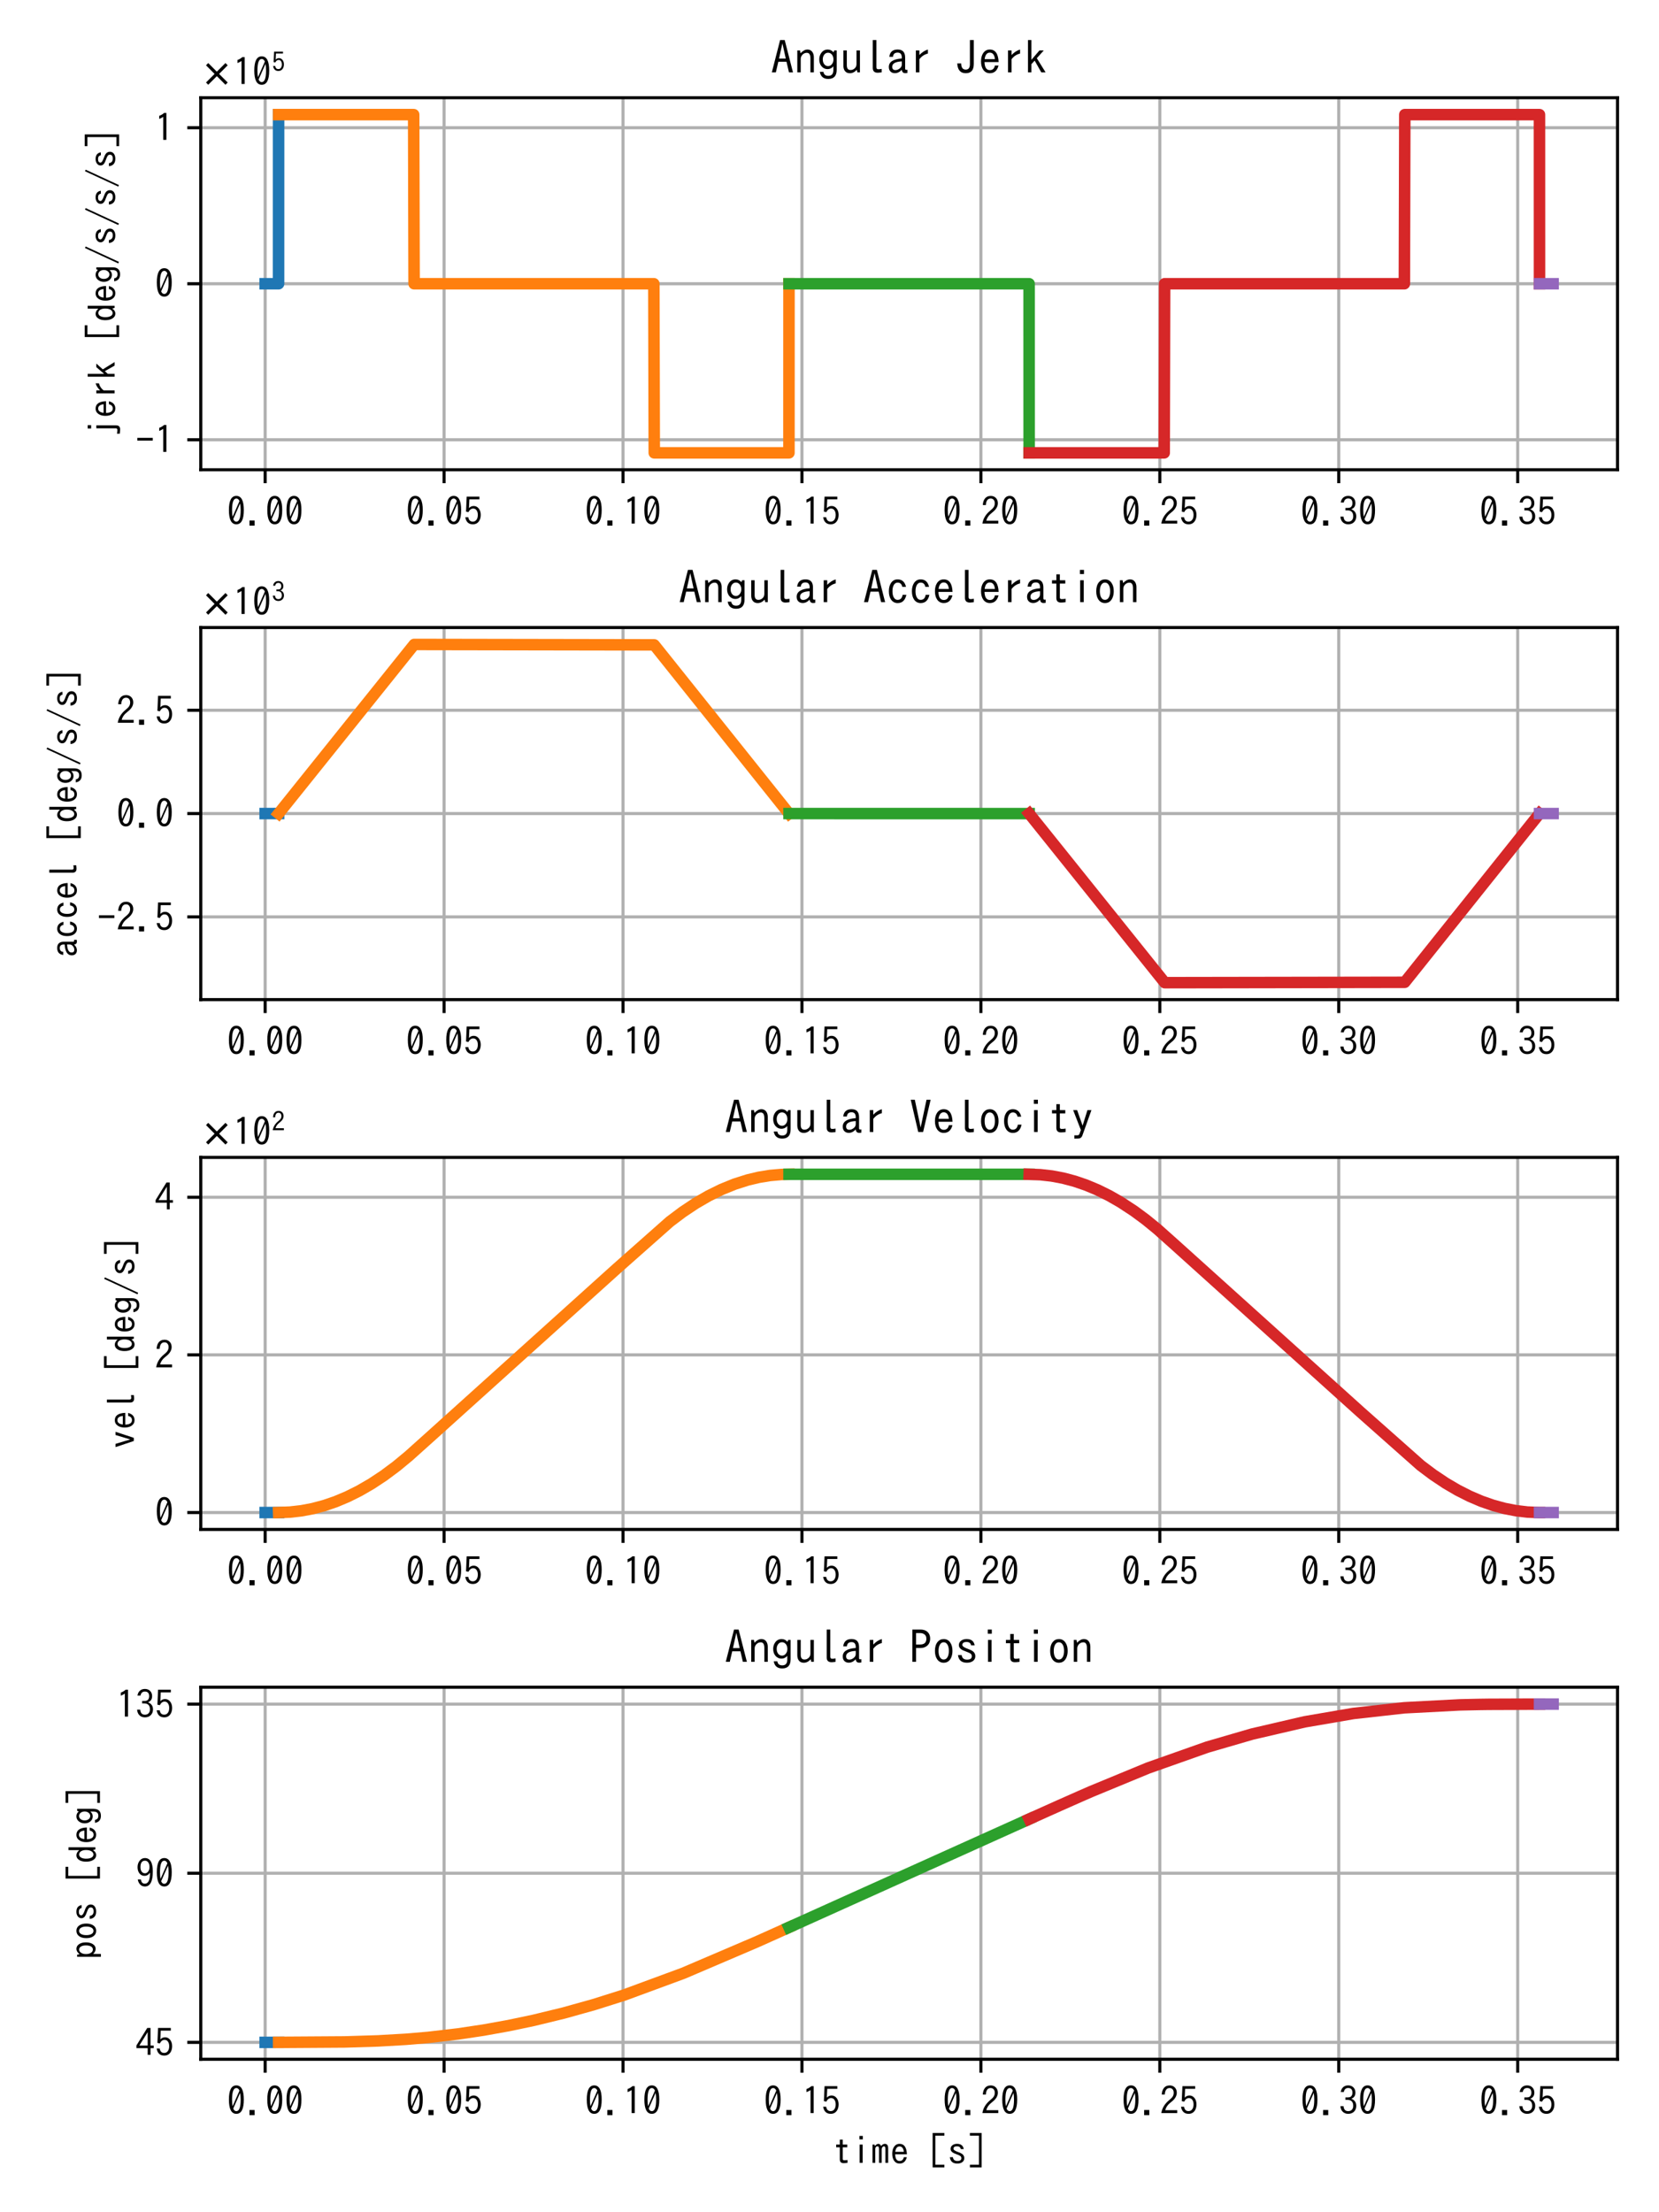 <?xml version="1.0" encoding="utf-8" standalone="no"?>
<!DOCTYPE svg PUBLIC "-//W3C//DTD SVG 1.1//EN"
  "http://www.w3.org/Graphics/SVG/1.1/DTD/svg11.dtd">
<!-- Created with matplotlib (https://matplotlib.org/) -->
<svg height="576pt" version="1.1" viewBox="0 0 432 576" width="432pt" xmlns="http://www.w3.org/2000/svg" xmlns:xlink="http://www.w3.org/1999/xlink">
 <defs>
  <style type="text/css">
*{stroke-linecap:butt;stroke-linejoin:round;}
  </style>
 </defs>
 <g id="figure_1">
  <g id="patch_1">
   <path d="M 0 576 
L 432 576 
L 432 0 
L 0 0 
z
" style="fill:#ffffff;"/>
  </g>
  <g id="axes_1">
   <g id="patch_2">
    <path d="M 52.276 122.314 
L 421.2 122.314 
L 421.2 25.44 
L 52.276 25.44 
z
" style="fill:#ffffff;"/>
   </g>
   <g id="matplotlib.axis_1">
    <g id="xtick_1">
     <g id="line2d_1">
      <path clip-path="url(#p52e0c31735)" d="M 69.046 122.314 
L 69.046 25.44 
" style="fill:none;stroke:#b0b0b0;stroke-linecap:square;stroke-width:0.8;"/>
     </g>
     <g id="line2d_2">
      <defs>
       <path d="M 0 0 
L 0 3.5 
" id="m4ab2828b69" style="stroke:#000000;stroke-width:0.8;"/>
      </defs>
      <g>
       <use style="stroke:#000000;stroke-width:0.8;" x="69.046" xlink:href="#m4ab2828b69" y="122.314"/>
      </g>
     </g>
     <g id="text_1">
      <!-- 0.00 -->
      <defs>
       <path d="M 25 77.094 
Q 44.438 77.094 44.438 40.094 
Q 44.438 3.078 25 3.078 
Q 5.609 3.078 5.609 40.094 
Q 5.609 77.094 25 77.094 
z
M 15.234 22.703 
L 33.109 63.484 
Q 30.281 70.219 24.906 70.219 
Q 13.812 70.219 13.812 40.094 
Q 13.812 29.828 15.234 22.703 
z
M 16.891 16.797 
Q 19.625 9.969 25 9.969 
Q 36.234 9.969 36.234 40.188 
Q 36.234 50.203 34.812 57.422 
z
" id="IPAGothic-48"/>
       <path d="M 9.188 12.984 
L 22.562 12.984 
L 22.562 -0.391 
L 9.188 -0.391 
z
" id="IPAGothic-46"/>
      </defs>
      <g transform="translate(59.046 136.824)scale(0.1 -0.1)">
       <use xlink:href="#IPAGothic-48"/>
       <use x="50" xlink:href="#IPAGothic-46"/>
       <use x="100" xlink:href="#IPAGothic-48"/>
       <use x="150" xlink:href="#IPAGothic-48"/>
      </g>
     </g>
    </g>
    <g id="xtick_2">
     <g id="line2d_3">
      <path clip-path="url(#p52e0c31735)" d="M 115.64 122.314 
L 115.64 25.44 
" style="fill:none;stroke:#b0b0b0;stroke-linecap:square;stroke-width:0.8;"/>
     </g>
     <g id="line2d_4">
      <g>
       <use style="stroke:#000000;stroke-width:0.8;" x="115.64" xlink:href="#m4ab2828b69" y="122.314"/>
      </g>
     </g>
     <g id="text_2">
      <!-- 0.05 -->
      <defs>
       <path d="M 8.844 75.094 
L 42.047 75.094 
L 42.047 68.109 
L 15.828 68.109 
L 14.75 45.125 
Q 19.672 50.781 27.156 50.781 
Q 35.156 50.781 40.438 44 
Q 45.453 37.453 45.453 27.688 
Q 45.453 19.344 42.141 13.188 
Q 36.578 3.078 24.859 3.078 
Q 8.406 3.078 5.125 21.484 
L 13.141 21.484 
Q 14.797 10.062 24.812 10.062 
Q 31.25 10.062 34.812 15.578 
Q 37.844 20.219 37.844 27.594 
Q 37.844 34.125 35.297 38.375 
Q 32.172 44.094 25.828 44.094 
Q 18.062 44.094 13.422 34.766 
L 7.125 36.078 
z
" id="IPAGothic-53"/>
      </defs>
      <g transform="translate(105.64 136.824)scale(0.1 -0.1)">
       <use xlink:href="#IPAGothic-48"/>
       <use x="50" xlink:href="#IPAGothic-46"/>
       <use x="100" xlink:href="#IPAGothic-48"/>
       <use x="150" xlink:href="#IPAGothic-53"/>
      </g>
     </g>
    </g>
    <g id="xtick_3">
     <g id="line2d_5">
      <path clip-path="url(#p52e0c31735)" d="M 162.234 122.314 
L 162.234 25.44 
" style="fill:none;stroke:#b0b0b0;stroke-linecap:square;stroke-width:0.8;"/>
     </g>
     <g id="line2d_6">
      <g>
       <use style="stroke:#000000;stroke-width:0.8;" x="162.234" xlink:href="#m4ab2828b69" y="122.314"/>
      </g>
     </g>
     <g id="text_3">
      <!-- 0.10 -->
      <defs>
       <path d="M 22.312 5.078 
L 22.312 64.891 
Q 18.562 62.359 11.812 59.516 
L 11.812 67.578 
Q 19.625 70.453 24.422 75.094 
L 30.516 75.094 
L 30.516 5.078 
z
" id="IPAGothic-49"/>
      </defs>
      <g transform="translate(152.234 136.824)scale(0.1 -0.1)">
       <use xlink:href="#IPAGothic-48"/>
       <use x="50" xlink:href="#IPAGothic-46"/>
       <use x="100" xlink:href="#IPAGothic-49"/>
       <use x="150" xlink:href="#IPAGothic-48"/>
      </g>
     </g>
    </g>
    <g id="xtick_4">
     <g id="line2d_7">
      <path clip-path="url(#p52e0c31735)" d="M 208.828 122.314 
L 208.828 25.44 
" style="fill:none;stroke:#b0b0b0;stroke-linecap:square;stroke-width:0.8;"/>
     </g>
     <g id="line2d_8">
      <g>
       <use style="stroke:#000000;stroke-width:0.8;" x="208.828" xlink:href="#m4ab2828b69" y="122.314"/>
      </g>
     </g>
     <g id="text_4">
      <!-- 0.15 -->
      <g transform="translate(198.828 136.824)scale(0.1 -0.1)">
       <use xlink:href="#IPAGothic-48"/>
       <use x="50" xlink:href="#IPAGothic-46"/>
       <use x="100" xlink:href="#IPAGothic-49"/>
       <use x="150" xlink:href="#IPAGothic-53"/>
      </g>
     </g>
    </g>
    <g id="xtick_5">
     <g id="line2d_9">
      <path clip-path="url(#p52e0c31735)" d="M 255.422 122.314 
L 255.422 25.44 
" style="fill:none;stroke:#b0b0b0;stroke-linecap:square;stroke-width:0.8;"/>
     </g>
     <g id="line2d_10">
      <g>
       <use style="stroke:#000000;stroke-width:0.8;" x="255.422" xlink:href="#m4ab2828b69" y="122.314"/>
      </g>
     </g>
     <g id="text_5">
      <!-- 0.20 -->
      <defs>
       <path d="M 45.312 5.078 
L 3.906 5.078 
Q 6.891 24.266 23.875 38.328 
Q 30.672 43.844 33.062 47.406 
Q 36.188 51.859 36.188 57.906 
Q 36.188 62.844 33.984 65.922 
Q 31.156 70.219 25.484 70.219 
Q 13.969 70.219 12.891 53.219 
L 5.031 53.219 
Q 5.609 63.375 9.812 69.188 
Q 15.328 77 25.688 77 
Q 32.906 77 37.891 72.797 
Q 44.188 67.391 44.188 58.016 
Q 44.188 44.922 29.391 33.688 
Q 16.75 24.078 14.203 12.5 
L 45.312 12.5 
z
" id="IPAGothic-50"/>
      </defs>
      <g transform="translate(245.422 136.824)scale(0.1 -0.1)">
       <use xlink:href="#IPAGothic-48"/>
       <use x="50" xlink:href="#IPAGothic-46"/>
       <use x="100" xlink:href="#IPAGothic-50"/>
       <use x="150" xlink:href="#IPAGothic-48"/>
      </g>
     </g>
    </g>
    <g id="xtick_6">
     <g id="line2d_11">
      <path clip-path="url(#p52e0c31735)" d="M 302.016 122.314 
L 302.016 25.44 
" style="fill:none;stroke:#b0b0b0;stroke-linecap:square;stroke-width:0.8;"/>
     </g>
     <g id="line2d_12">
      <g>
       <use style="stroke:#000000;stroke-width:0.8;" x="302.016" xlink:href="#m4ab2828b69" y="122.314"/>
      </g>
     </g>
     <g id="text_6">
      <!-- 0.25 -->
      <g transform="translate(292.016 136.824)scale(0.1 -0.1)">
       <use xlink:href="#IPAGothic-48"/>
       <use x="50" xlink:href="#IPAGothic-46"/>
       <use x="100" xlink:href="#IPAGothic-50"/>
       <use x="150" xlink:href="#IPAGothic-53"/>
      </g>
     </g>
    </g>
    <g id="xtick_7">
     <g id="line2d_13">
      <path clip-path="url(#p52e0c31735)" d="M 348.61 122.314 
L 348.61 25.44 
" style="fill:none;stroke:#b0b0b0;stroke-linecap:square;stroke-width:0.8;"/>
     </g>
     <g id="line2d_14">
      <g>
       <use style="stroke:#000000;stroke-width:0.8;" x="348.61" xlink:href="#m4ab2828b69" y="122.314"/>
      </g>
     </g>
     <g id="text_7">
      <!-- 0.30 -->
      <defs>
       <path d="M 17.391 45.797 
L 22.359 45.797 
Q 28.766 45.797 31.156 47.609 
Q 35.641 51.078 35.641 58.016 
Q 35.641 70.312 24.469 70.312 
Q 15.188 70.312 13.094 59.812 
L 5.172 59.812 
Q 6.25 66.406 9.766 70.703 
Q 15.141 77.094 24.469 77.094 
Q 32.281 77.094 37.359 72.609 
Q 43.359 67.328 43.359 58.297 
Q 43.359 46.141 32.469 42.391 
Q 45.609 37.312 45.609 23.875 
Q 45.609 15.281 40.719 9.766 
Q 34.859 3.078 24.609 3.078 
Q 14.984 3.078 9.281 9.672 
Q 5.078 14.5 4.203 23 
L 12.406 23 
Q 13.422 9.969 24.609 9.969 
Q 29.781 9.969 33.297 12.891 
Q 37.703 16.656 37.703 23.875 
Q 37.703 39.406 22.359 39.406 
L 17.391 39.406 
z
" id="IPAGothic-51"/>
      </defs>
      <g transform="translate(338.61 136.824)scale(0.1 -0.1)">
       <use xlink:href="#IPAGothic-48"/>
       <use x="50" xlink:href="#IPAGothic-46"/>
       <use x="100" xlink:href="#IPAGothic-51"/>
       <use x="150" xlink:href="#IPAGothic-48"/>
      </g>
     </g>
    </g>
    <g id="xtick_8">
     <g id="line2d_15">
      <path clip-path="url(#p52e0c31735)" d="M 395.204 122.314 
L 395.204 25.44 
" style="fill:none;stroke:#b0b0b0;stroke-linecap:square;stroke-width:0.8;"/>
     </g>
     <g id="line2d_16">
      <g>
       <use style="stroke:#000000;stroke-width:0.8;" x="395.204" xlink:href="#m4ab2828b69" y="122.314"/>
      </g>
     </g>
     <g id="text_8">
      <!-- 0.35 -->
      <g transform="translate(385.204 136.824)scale(0.1 -0.1)">
       <use xlink:href="#IPAGothic-48"/>
       <use x="50" xlink:href="#IPAGothic-46"/>
       <use x="100" xlink:href="#IPAGothic-51"/>
       <use x="150" xlink:href="#IPAGothic-53"/>
      </g>
     </g>
    </g>
   </g>
   <g id="matplotlib.axis_2">
    <g id="ytick_1">
     <g id="line2d_17">
      <path clip-path="url(#p52e0c31735)" d="M 52.276 114.498 
L 421.2 114.498 
" style="fill:none;stroke:#b0b0b0;stroke-linecap:square;stroke-width:0.8;"/>
     </g>
     <g id="line2d_18">
      <defs>
       <path d="M 0 0 
L -3.5 0 
" id="m6931ac3f7c" style="stroke:#000000;stroke-width:0.8;"/>
      </defs>
      <g>
       <use style="stroke:#000000;stroke-width:0.8;" x="52.276" xlink:href="#m6931ac3f7c" y="114.498"/>
      </g>
     </g>
     <g id="text_9">
      <!-- $\mathdefault{−1}$ -->
      <defs>
       <path d="M 4.891 41.609 
L 45.062 41.609 
L 45.062 34.422 
L 4.891 34.422 
z
" id="IPAGothic-8722"/>
      </defs>
      <g transform="translate(35.276 118.253)scale(0.1 -0.1)">
       <use transform="translate(0 0.906)" xlink:href="#IPAGothic-8722"/>
       <use transform="translate(50 0.906)" xlink:href="#IPAGothic-49"/>
      </g>
     </g>
    </g>
    <g id="ytick_2">
     <g id="line2d_19">
      <path clip-path="url(#p52e0c31735)" d="M 52.276 73.877 
L 421.2 73.877 
" style="fill:none;stroke:#b0b0b0;stroke-linecap:square;stroke-width:0.8;"/>
     </g>
     <g id="line2d_20">
      <g>
       <use style="stroke:#000000;stroke-width:0.8;" x="52.276" xlink:href="#m6931ac3f7c" y="73.877"/>
      </g>
     </g>
     <g id="text_10">
      <!-- $\mathdefault{0}$ -->
      <g transform="translate(40.276 77.632)scale(0.1 -0.1)">
       <use transform="translate(0 0.906)" xlink:href="#IPAGothic-48"/>
      </g>
     </g>
    </g>
    <g id="ytick_3">
     <g id="line2d_21">
      <path clip-path="url(#p52e0c31735)" d="M 52.276 33.256 
L 421.2 33.256 
" style="fill:none;stroke:#b0b0b0;stroke-linecap:square;stroke-width:0.8;"/>
     </g>
     <g id="line2d_22">
      <g>
       <use style="stroke:#000000;stroke-width:0.8;" x="52.276" xlink:href="#m6931ac3f7c" y="33.256"/>
      </g>
     </g>
     <g id="text_11">
      <!-- $\mathdefault{1}$ -->
      <g transform="translate(40.276 37.011)scale(0.1 -0.1)">
       <use transform="translate(0 0.906)" xlink:href="#IPAGothic-49"/>
      </g>
     </g>
    </g>
    <g id="text_12">
     <!-- jerk [deg/s/s/s] -->
     <defs>
      <path d="M 23.047 75.094 
L 31.844 75.094 
L 31.844 66.109 
L 23.047 66.109 
z
M 23.484 52.594 
L 31.297 52.594 
L 31.297 1.172 
Q 31.297 -9.328 21.094 -9.328 
Q 17.094 -9.328 9.625 -8.5 
L 9.625 -1.125 
Q 14.062 -2.156 19.484 -2.156 
Q 23.484 -2.156 23.484 1.516 
z
" id="IPAGothic-106"/>
      <path d="M 44 19.828 
Q 39.656 3.125 25.094 3.125 
Q 16.062 3.125 10.797 10.641 
Q 6 17.531 6 28.812 
Q 6 39.594 10.5 46.484 
Q 15.766 54.5 25 54.5 
Q 43.016 54.5 44.188 27.297 
L 13.531 27.297 
Q 14.109 9.812 25.203 9.812 
Q 33.984 9.812 36.188 19.828 
z
M 36.188 33.688 
Q 34.578 47.797 25 47.797 
Q 15.766 47.797 13.812 33.688 
z
" id="IPAGothic-101"/>
      <path d="M 22.219 52.594 
L 22.219 42.578 
Q 30.859 51.703 40.719 54.5 
L 40.719 45.797 
Q 29.391 43.062 22.219 33.5 
L 22.219 5.078 
L 14.594 5.078 
L 14.594 52.594 
z
" id="IPAGothic-114"/>
      <path d="M 7.906 75.094 
L 15.328 75.094 
L 15.328 32.172 
L 32.812 52.594 
L 42.141 52.594 
L 27.047 35.688 
L 46.047 5.078 
L 36.719 5.078 
L 22.406 30.422 
L 15.328 22.797 
L 15.328 5.078 
L 7.906 5.078 
z
" id="IPAGothic-107"/>
      <path id="IPAGothic-32"/>
      <path d="M 11.188 82.812 
L 41.797 82.812 
L 41.797 75.828 
L 18.172 75.828 
L 18.172 0.203 
L 41.797 0.203 
L 41.797 -6.781 
L 11.188 -6.781 
z
" id="IPAGothic-91"/>
      <path d="M 35.156 75.094 
L 42.578 75.094 
L 42.578 5.078 
L 37.156 5.078 
L 35.25 11.281 
Q 30.172 3.078 21.969 3.078 
Q 14.406 3.078 9.766 10.406 
Q 5.078 17.531 5.078 29.391 
Q 5.078 39.109 8.594 45.797 
Q 13.234 54.5 21.875 54.5 
Q 29.047 54.5 35.156 47.219 
z
M 23.688 47.406 
Q 18.5 47.406 15.484 41.797 
Q 12.891 36.719 12.891 29.297 
Q 12.891 21.234 15.281 16.266 
Q 18.109 10.156 23.688 10.156 
Q 28.719 10.156 32.031 15.188 
Q 35.453 20.219 35.453 29.297 
Q 35.453 36.672 32.859 41.406 
Q 29.688 47.406 23.688 47.406 
z
" id="IPAGothic-100"/>
      <path d="M 42.781 52.594 
L 42.781 10.594 
Q 42.781 -9.281 24.516 -9.281 
Q 8.891 -9.281 6.203 6.109 
L 14.016 6.109 
Q 15.328 -2.594 24.703 -2.594 
Q 35.594 -2.594 35.594 10.016 
L 35.594 18.109 
Q 30.375 12.016 23 12.016 
Q 15.047 12.016 9.766 18.312 
Q 4.984 24.172 4.984 32.906 
Q 4.984 39.266 7.469 44.094 
Q 12.75 54.5 23.391 54.5 
Q 30.812 54.5 35.891 48.484 
L 37.594 52.594 
z
M 24.078 47.609 
Q 18.562 47.609 15.281 42.719 
Q 12.594 38.812 12.594 33.016 
Q 12.594 26.953 15.578 22.906 
Q 18.797 18.5 24.172 18.5 
Q 28.609 18.5 31.688 21.922 
Q 35.797 26.312 35.797 32.906 
Q 35.797 39.453 32.281 43.703 
Q 28.859 47.609 24.078 47.609 
z
" id="IPAGothic-103"/>
      <path d="M 42.969 82.172 
L 46.969 80.422 
L 6.891 -6.297 
L 2.875 -4.5 
z
" id="IPAGothic-47"/>
      <path d="M 13.922 19.828 
Q 15.234 9.812 25.594 9.812 
Q 35.984 9.812 35.984 17.141 
Q 35.984 20.656 33.594 22.609 
Q 31.062 24.703 24.516 27 
L 23.094 27.547 
Q 15.875 30.031 12.594 32.516 
Q 7.906 36.188 7.906 41.359 
Q 7.906 47.562 13.328 51.312 
Q 18.016 54.547 24.703 54.547 
Q 39.797 54.547 42.188 40.828 
L 34.422 40.828 
Q 33.203 48.141 24.609 48.141 
Q 15.438 48.141 15.438 41.656 
Q 15.438 37.406 27.734 33.062 
Q 34.672 30.609 37.703 28.422 
Q 43.609 24.219 43.609 17.328 
Q 43.609 10.641 38.328 6.734 
Q 33.344 3.125 25.391 3.125 
Q 7.953 3.125 6 19.828 
z
" id="IPAGothic-115"/>
      <path d="M 8.203 82.812 
L 38.812 82.812 
L 38.812 -6.781 
L 8.203 -6.781 
L 8.203 0.203 
L 31.844 0.203 
L 31.844 75.828 
L 8.203 75.828 
z
" id="IPAGothic-93"/>
     </defs>
     <g transform="translate(30.343 113.877)rotate(-90)scale(0.1 -0.1)">
      <use xlink:href="#IPAGothic-106"/>
      <use x="50" xlink:href="#IPAGothic-101"/>
      <use x="100" xlink:href="#IPAGothic-114"/>
      <use x="150" xlink:href="#IPAGothic-107"/>
      <use x="200" xlink:href="#IPAGothic-32"/>
      <use x="250" xlink:href="#IPAGothic-91"/>
      <use x="300" xlink:href="#IPAGothic-100"/>
      <use x="350" xlink:href="#IPAGothic-101"/>
      <use x="400" xlink:href="#IPAGothic-103"/>
      <use x="450" xlink:href="#IPAGothic-47"/>
      <use x="500" xlink:href="#IPAGothic-115"/>
      <use x="550" xlink:href="#IPAGothic-47"/>
      <use x="600" xlink:href="#IPAGothic-115"/>
      <use x="650" xlink:href="#IPAGothic-47"/>
      <use x="700" xlink:href="#IPAGothic-115"/>
      <use x="750" xlink:href="#IPAGothic-93"/>
     </g>
    </g>
    <g id="text_13">
     <!-- $\times\mathdefault{10^{5}}\mathdefault{}$ -->
     <defs>
      <path d="M 70.125 53.719 
L 47.797 31.297 
L 70.125 8.984 
L 64.312 3.078 
L 41.891 25.484 
L 19.484 3.078 
L 13.719 8.984 
L 35.984 31.297 
L 13.719 53.719 
L 19.484 59.625 
L 41.891 37.203 
L 64.312 59.625 
z
" id="DejaVuSans-215"/>
     </defs>
     <g transform="translate(52.276 22.44)scale(0.1 -0.1)">
      <use transform="translate(0 0.619)" xlink:href="#DejaVuSans-215"/>
      <use transform="translate(83.789 0.619)" xlink:href="#IPAGothic-49"/>
      <use transform="translate(133.789 0.619)" xlink:href="#IPAGothic-48"/>
      <use transform="translate(184.709 37.434)scale(0.7)" xlink:href="#IPAGothic-53"/>
     </g>
    </g>
   </g>
   <g id="line2d_23">
    <path clip-path="url(#p52e0c31735)" d="M 69.046 73.877 
L 72.54 73.877 
L 72.549 29.843 
L 72.549 29.843 
" style="fill:none;stroke:#1f77b4;stroke-linecap:square;stroke-width:3;"/>
   </g>
   <g id="line2d_24">
    <path clip-path="url(#p52e0c31735)" d="M 72.559 29.843 
L 107.718 29.843 
L 107.83 73.877 
L 170.257 73.877 
L 170.369 117.911 
L 205.44 117.911 
L 205.45 73.877 
L 205.45 73.877 
" style="fill:none;stroke:#ff7f0e;stroke-linecap:square;stroke-width:3;"/>
   </g>
   <g id="line2d_25">
    <path clip-path="url(#p52e0c31735)" d="M 205.459 73.877 
L 267.981 73.877 
L 267.99 117.911 
L 267.99 117.911 
" style="fill:none;stroke:#2ca02c;stroke-linecap:square;stroke-width:3;"/>
   </g>
   <g id="line2d_26">
    <path clip-path="url(#p52e0c31735)" d="M 268 117.911 
L 303.156 117.911 
L 303.268 73.877 
L 365.695 73.877 
L 365.808 29.843 
L 400.876 29.843 
L 400.885 73.877 
L 400.885 73.877 
" style="fill:none;stroke:#d62728;stroke-linecap:square;stroke-width:3;"/>
   </g>
   <g id="line2d_27">
    <path clip-path="url(#p52e0c31735)" d="M 400.894 73.877 
L 404.431 73.877 
L 404.431 73.877 
" style="fill:none;stroke:#9467bd;stroke-linecap:square;stroke-width:3;"/>
   </g>
   <g id="patch_3">
    <path d="M 52.276 122.314 
L 52.276 25.44 
" style="fill:none;stroke:#000000;stroke-linecap:square;stroke-linejoin:miter;stroke-width:0.8;"/>
   </g>
   <g id="patch_4">
    <path d="M 421.2 122.314 
L 421.2 25.44 
" style="fill:none;stroke:#000000;stroke-linecap:square;stroke-linejoin:miter;stroke-width:0.8;"/>
   </g>
   <g id="patch_5">
    <path d="M 52.276 122.314 
L 421.2 122.314 
" style="fill:none;stroke:#000000;stroke-linecap:square;stroke-linejoin:miter;stroke-width:0.8;"/>
   </g>
   <g id="patch_6">
    <path d="M 52.276 25.44 
L 421.2 25.44 
" style="fill:none;stroke:#000000;stroke-linecap:square;stroke-linejoin:miter;stroke-width:0.8;"/>
   </g>
   <g id="text_14">
    <!-- Angular Jerk -->
    <defs>
     <path d="M 20.016 75.094 
L 29.984 75.094 
L 47.906 5.078 
L 39.203 5.078 
L 33.891 27.938 
L 16.109 27.938 
L 10.797 5.078 
L 2.094 5.078 
z
M 25 68.016 
L 17.672 34.906 
L 32.281 34.906 
z
" id="IPAGothic-65"/>
     <path d="M 13.234 52.594 
L 14.359 46.484 
Q 21.875 54.5 29.203 54.5 
Q 37.359 54.5 41.109 47.312 
Q 43.219 43.266 43.219 37.5 
L 43.219 5.078 
L 35.797 5.078 
L 35.797 35.297 
Q 35.797 47.406 28.031 47.406 
Q 22.75 47.406 18.844 43.609 
Q 14.75 39.5 14.75 34.188 
L 14.75 5.078 
L 7.328 5.078 
L 7.328 52.594 
z
" id="IPAGothic-110"/>
     <path d="M 7.328 52.594 
L 14.75 52.594 
L 14.75 20.359 
Q 14.75 10.062 22.906 10.062 
Q 28.172 10.062 32.172 13.969 
Q 35.797 17.438 35.797 23.094 
L 35.797 52.594 
L 43.219 52.594 
L 43.219 5.078 
L 37.703 5.078 
L 36.375 10.688 
Q 29.828 3.078 21.234 3.078 
Q 13.766 3.078 10.016 8.797 
Q 7.328 12.984 7.328 19.578 
z
" id="IPAGothic-117"/>
     <path d="M 28.906 16.016 
Q 28.906 11.719 33.016 11.719 
Q 36.375 11.719 40.375 12.5 
L 40.375 5.031 
Q 34.469 4.203 31.688 4.203 
Q 21.094 4.203 21.094 14.594 
L 21.094 75.094 
L 28.906 75.094 
z
" id="IPAGothic-108"/>
     <path d="M 6.938 38.719 
Q 8.891 54.547 25.047 54.547 
Q 41.312 54.547 41.312 37.109 
L 41.312 13.234 
Q 41.312 10.406 43.891 10.406 
Q 44.781 10.406 46.297 10.75 
L 46.297 3.719 
Q 44.281 3.219 41.5 3.219 
Q 34.906 3.219 34.031 10.594 
Q 27.25 3.219 19.141 3.219 
Q 13.812 3.219 10.406 6 
Q 5.906 9.625 5.906 16.703 
Q 5.906 33.156 34.125 35.109 
L 34.125 37.109 
Q 34.125 47.859 25.047 47.859 
Q 15.672 47.859 14.938 38.719 
z
M 34.125 28.812 
Q 13.234 27.781 13.234 17.094 
Q 13.234 9.906 20.312 9.906 
Q 25.141 9.906 29.734 13.625 
Q 34.125 17.094 34.125 22.219 
z
" id="IPAGothic-97"/>
     <path d="M 31.891 75.094 
L 40.281 75.094 
L 40.281 23.188 
Q 40.281 3.125 22.906 3.125 
Q 5.469 3.125 4.391 24.422 
L 12.891 24.422 
Q 13.031 10.938 22.906 10.938 
Q 31.891 10.938 31.891 22.797 
z
" id="IPAGothic-74"/>
    </defs>
    <g transform="translate(200.738 19.44)scale(0.12 -0.12)">
     <use xlink:href="#IPAGothic-65"/>
     <use x="50" xlink:href="#IPAGothic-110"/>
     <use x="100" xlink:href="#IPAGothic-103"/>
     <use x="150" xlink:href="#IPAGothic-117"/>
     <use x="200" xlink:href="#IPAGothic-108"/>
     <use x="250" xlink:href="#IPAGothic-97"/>
     <use x="300" xlink:href="#IPAGothic-114"/>
     <use x="350" xlink:href="#IPAGothic-32"/>
     <use x="400" xlink:href="#IPAGothic-74"/>
     <use x="450" xlink:href="#IPAGothic-101"/>
     <use x="500" xlink:href="#IPAGothic-114"/>
     <use x="550" xlink:href="#IPAGothic-107"/>
    </g>
   </g>
  </g>
  <g id="axes_2">
   <g id="patch_7">
    <path d="M 52.276 260.269 
L 421.2 260.269 
L 421.2 163.394 
L 52.276 163.394 
z
" style="fill:#ffffff;"/>
   </g>
   <g id="matplotlib.axis_3">
    <g id="xtick_9">
     <g id="line2d_28">
      <path clip-path="url(#p902227d6c0)" d="M 69.046 260.269 
L 69.046 163.394 
" style="fill:none;stroke:#b0b0b0;stroke-linecap:square;stroke-width:0.8;"/>
     </g>
     <g id="line2d_29">
      <g>
       <use style="stroke:#000000;stroke-width:0.8;" x="69.046" xlink:href="#m4ab2828b69" y="260.269"/>
      </g>
     </g>
     <g id="text_15">
      <!-- 0.00 -->
      <g transform="translate(59.046 274.778)scale(0.1 -0.1)">
       <use xlink:href="#IPAGothic-48"/>
       <use x="50" xlink:href="#IPAGothic-46"/>
       <use x="100" xlink:href="#IPAGothic-48"/>
       <use x="150" xlink:href="#IPAGothic-48"/>
      </g>
     </g>
    </g>
    <g id="xtick_10">
     <g id="line2d_30">
      <path clip-path="url(#p902227d6c0)" d="M 115.64 260.269 
L 115.64 163.394 
" style="fill:none;stroke:#b0b0b0;stroke-linecap:square;stroke-width:0.8;"/>
     </g>
     <g id="line2d_31">
      <g>
       <use style="stroke:#000000;stroke-width:0.8;" x="115.64" xlink:href="#m4ab2828b69" y="260.269"/>
      </g>
     </g>
     <g id="text_16">
      <!-- 0.05 -->
      <g transform="translate(105.64 274.778)scale(0.1 -0.1)">
       <use xlink:href="#IPAGothic-48"/>
       <use x="50" xlink:href="#IPAGothic-46"/>
       <use x="100" xlink:href="#IPAGothic-48"/>
       <use x="150" xlink:href="#IPAGothic-53"/>
      </g>
     </g>
    </g>
    <g id="xtick_11">
     <g id="line2d_32">
      <path clip-path="url(#p902227d6c0)" d="M 162.234 260.269 
L 162.234 163.394 
" style="fill:none;stroke:#b0b0b0;stroke-linecap:square;stroke-width:0.8;"/>
     </g>
     <g id="line2d_33">
      <g>
       <use style="stroke:#000000;stroke-width:0.8;" x="162.234" xlink:href="#m4ab2828b69" y="260.269"/>
      </g>
     </g>
     <g id="text_17">
      <!-- 0.10 -->
      <g transform="translate(152.234 274.778)scale(0.1 -0.1)">
       <use xlink:href="#IPAGothic-48"/>
       <use x="50" xlink:href="#IPAGothic-46"/>
       <use x="100" xlink:href="#IPAGothic-49"/>
       <use x="150" xlink:href="#IPAGothic-48"/>
      </g>
     </g>
    </g>
    <g id="xtick_12">
     <g id="line2d_34">
      <path clip-path="url(#p902227d6c0)" d="M 208.828 260.269 
L 208.828 163.394 
" style="fill:none;stroke:#b0b0b0;stroke-linecap:square;stroke-width:0.8;"/>
     </g>
     <g id="line2d_35">
      <g>
       <use style="stroke:#000000;stroke-width:0.8;" x="208.828" xlink:href="#m4ab2828b69" y="260.269"/>
      </g>
     </g>
     <g id="text_18">
      <!-- 0.15 -->
      <g transform="translate(198.828 274.778)scale(0.1 -0.1)">
       <use xlink:href="#IPAGothic-48"/>
       <use x="50" xlink:href="#IPAGothic-46"/>
       <use x="100" xlink:href="#IPAGothic-49"/>
       <use x="150" xlink:href="#IPAGothic-53"/>
      </g>
     </g>
    </g>
    <g id="xtick_13">
     <g id="line2d_36">
      <path clip-path="url(#p902227d6c0)" d="M 255.422 260.269 
L 255.422 163.394 
" style="fill:none;stroke:#b0b0b0;stroke-linecap:square;stroke-width:0.8;"/>
     </g>
     <g id="line2d_37">
      <g>
       <use style="stroke:#000000;stroke-width:0.8;" x="255.422" xlink:href="#m4ab2828b69" y="260.269"/>
      </g>
     </g>
     <g id="text_19">
      <!-- 0.20 -->
      <g transform="translate(245.422 274.778)scale(0.1 -0.1)">
       <use xlink:href="#IPAGothic-48"/>
       <use x="50" xlink:href="#IPAGothic-46"/>
       <use x="100" xlink:href="#IPAGothic-50"/>
       <use x="150" xlink:href="#IPAGothic-48"/>
      </g>
     </g>
    </g>
    <g id="xtick_14">
     <g id="line2d_38">
      <path clip-path="url(#p902227d6c0)" d="M 302.016 260.269 
L 302.016 163.394 
" style="fill:none;stroke:#b0b0b0;stroke-linecap:square;stroke-width:0.8;"/>
     </g>
     <g id="line2d_39">
      <g>
       <use style="stroke:#000000;stroke-width:0.8;" x="302.016" xlink:href="#m4ab2828b69" y="260.269"/>
      </g>
     </g>
     <g id="text_20">
      <!-- 0.25 -->
      <g transform="translate(292.016 274.778)scale(0.1 -0.1)">
       <use xlink:href="#IPAGothic-48"/>
       <use x="50" xlink:href="#IPAGothic-46"/>
       <use x="100" xlink:href="#IPAGothic-50"/>
       <use x="150" xlink:href="#IPAGothic-53"/>
      </g>
     </g>
    </g>
    <g id="xtick_15">
     <g id="line2d_40">
      <path clip-path="url(#p902227d6c0)" d="M 348.61 260.269 
L 348.61 163.394 
" style="fill:none;stroke:#b0b0b0;stroke-linecap:square;stroke-width:0.8;"/>
     </g>
     <g id="line2d_41">
      <g>
       <use style="stroke:#000000;stroke-width:0.8;" x="348.61" xlink:href="#m4ab2828b69" y="260.269"/>
      </g>
     </g>
     <g id="text_21">
      <!-- 0.30 -->
      <g transform="translate(338.61 274.778)scale(0.1 -0.1)">
       <use xlink:href="#IPAGothic-48"/>
       <use x="50" xlink:href="#IPAGothic-46"/>
       <use x="100" xlink:href="#IPAGothic-51"/>
       <use x="150" xlink:href="#IPAGothic-48"/>
      </g>
     </g>
    </g>
    <g id="xtick_16">
     <g id="line2d_42">
      <path clip-path="url(#p902227d6c0)" d="M 395.204 260.269 
L 395.204 163.394 
" style="fill:none;stroke:#b0b0b0;stroke-linecap:square;stroke-width:0.8;"/>
     </g>
     <g id="line2d_43">
      <g>
       <use style="stroke:#000000;stroke-width:0.8;" x="395.204" xlink:href="#m4ab2828b69" y="260.269"/>
      </g>
     </g>
     <g id="text_22">
      <!-- 0.35 -->
      <g transform="translate(385.204 274.778)scale(0.1 -0.1)">
       <use xlink:href="#IPAGothic-48"/>
       <use x="50" xlink:href="#IPAGothic-46"/>
       <use x="100" xlink:href="#IPAGothic-51"/>
       <use x="150" xlink:href="#IPAGothic-53"/>
      </g>
     </g>
    </g>
   </g>
   <g id="matplotlib.axis_4">
    <g id="ytick_4">
     <g id="line2d_44">
      <path clip-path="url(#p902227d6c0)" d="M 52.276 238.732 
L 421.2 238.732 
" style="fill:none;stroke:#b0b0b0;stroke-linecap:square;stroke-width:0.8;"/>
     </g>
     <g id="line2d_45">
      <g>
       <use style="stroke:#000000;stroke-width:0.8;" x="52.276" xlink:href="#m6931ac3f7c" y="238.732"/>
      </g>
     </g>
     <g id="text_23">
      <!-- $\mathdefault{−2.5}$ -->
      <g transform="translate(25.276 242.487)scale(0.1 -0.1)">
       <use xlink:href="#IPAGothic-8722"/>
       <use transform="translate(50 0)" xlink:href="#IPAGothic-50"/>
       <use transform="translate(100 0)" xlink:href="#IPAGothic-46"/>
       <use transform="translate(150 0)" xlink:href="#IPAGothic-53"/>
      </g>
     </g>
    </g>
    <g id="ytick_5">
     <g id="line2d_46">
      <path clip-path="url(#p902227d6c0)" d="M 52.276 211.832 
L 421.2 211.832 
" style="fill:none;stroke:#b0b0b0;stroke-linecap:square;stroke-width:0.8;"/>
     </g>
     <g id="line2d_47">
      <g>
       <use style="stroke:#000000;stroke-width:0.8;" x="52.276" xlink:href="#m6931ac3f7c" y="211.832"/>
      </g>
     </g>
     <g id="text_24">
      <!-- $\mathdefault{0.0}$ -->
      <g transform="translate(30.276 215.586)scale(0.1 -0.1)">
       <use transform="translate(0 0.906)" xlink:href="#IPAGothic-48"/>
       <use transform="translate(50 0.906)" xlink:href="#IPAGothic-46"/>
       <use transform="translate(100 0.906)" xlink:href="#IPAGothic-48"/>
      </g>
     </g>
    </g>
    <g id="ytick_6">
     <g id="line2d_48">
      <path clip-path="url(#p902227d6c0)" d="M 52.276 184.931 
L 421.2 184.931 
" style="fill:none;stroke:#b0b0b0;stroke-linecap:square;stroke-width:0.8;"/>
     </g>
     <g id="line2d_49">
      <g>
       <use style="stroke:#000000;stroke-width:0.8;" x="52.276" xlink:href="#m6931ac3f7c" y="184.931"/>
      </g>
     </g>
     <g id="text_25">
      <!-- $\mathdefault{2.5}$ -->
      <g transform="translate(30.276 188.685)scale(0.1 -0.1)">
       <use xlink:href="#IPAGothic-50"/>
       <use transform="translate(50 0)" xlink:href="#IPAGothic-46"/>
       <use transform="translate(100 0)" xlink:href="#IPAGothic-53"/>
      </g>
     </g>
    </g>
    <g id="text_26">
     <!-- accel [deg/s/s] -->
     <defs>
      <path d="M 44 21 
Q 40.094 3.078 25.094 3.078 
Q 16.062 3.078 10.797 10.594 
Q 6 17.484 6 28.812 
Q 6 39.594 10.5 46.484 
Q 15.766 54.5 25 54.5 
Q 39.312 54.5 43.219 38.281 
L 35.203 38.281 
Q 33.109 47.516 25.094 47.516 
Q 20.016 47.516 17.047 42.828 
Q 13.812 37.797 13.812 28.812 
Q 13.812 21.391 16.016 16.656 
Q 19 10.062 25.094 10.062 
Q 33.984 10.062 35.891 21 
z
" id="IPAGothic-99"/>
     </defs>
     <g transform="translate(20.348 249.332)rotate(-90)scale(0.1 -0.1)">
      <use xlink:href="#IPAGothic-97"/>
      <use x="50" xlink:href="#IPAGothic-99"/>
      <use x="100" xlink:href="#IPAGothic-99"/>
      <use x="150" xlink:href="#IPAGothic-101"/>
      <use x="200" xlink:href="#IPAGothic-108"/>
      <use x="250" xlink:href="#IPAGothic-32"/>
      <use x="300" xlink:href="#IPAGothic-91"/>
      <use x="350" xlink:href="#IPAGothic-100"/>
      <use x="400" xlink:href="#IPAGothic-101"/>
      <use x="450" xlink:href="#IPAGothic-103"/>
      <use x="500" xlink:href="#IPAGothic-47"/>
      <use x="550" xlink:href="#IPAGothic-115"/>
      <use x="600" xlink:href="#IPAGothic-47"/>
      <use x="650" xlink:href="#IPAGothic-115"/>
      <use x="700" xlink:href="#IPAGothic-93"/>
     </g>
    </g>
    <g id="text_27">
     <!-- $\times\mathdefault{10^{3}}\mathdefault{}$ -->
     <g transform="translate(52.276 160.394)scale(0.1 -0.1)">
      <use transform="translate(0 0.219)" xlink:href="#DejaVuSans-215"/>
      <use transform="translate(83.789 0.219)" xlink:href="#IPAGothic-49"/>
      <use transform="translate(133.789 0.219)" xlink:href="#IPAGothic-48"/>
      <use transform="translate(184.709 37.034)scale(0.7)" xlink:href="#IPAGothic-51"/>
     </g>
    </g>
   </g>
   <g id="line2d_50">
    <path clip-path="url(#p902227d6c0)" d="M 69.046 211.832 
L 72.549 211.823 
L 72.549 211.823 
" style="fill:none;stroke:#1f77b4;stroke-linecap:square;stroke-width:3;"/>
   </g>
   <g id="line2d_51">
    <path clip-path="url(#p902227d6c0)" d="M 72.559 211.811 
L 107.858 167.798 
L 170.35 167.907 
L 205.45 211.832 
L 205.45 211.832 
" style="fill:none;stroke:#ff7f0e;stroke-linecap:square;stroke-width:3;"/>
   </g>
   <g id="line2d_52">
    <path clip-path="url(#p902227d6c0)" d="M 205.459 211.832 
L 267.99 211.839 
L 267.99 211.839 
" style="fill:none;stroke:#2ca02c;stroke-linecap:square;stroke-width:3;"/>
   </g>
   <g id="line2d_53">
    <path clip-path="url(#p902227d6c0)" d="M 268 211.85 
L 303.306 255.865 
L 365.789 255.76 
L 399.447 213.63 
L 400.885 211.832 
L 400.885 211.832 
" style="fill:none;stroke:#d62728;stroke-linecap:square;stroke-width:3;"/>
   </g>
   <g id="line2d_54">
    <path clip-path="url(#p902227d6c0)" d="M 400.894 211.832 
L 404.431 211.832 
L 404.431 211.832 
" style="fill:none;stroke:#9467bd;stroke-linecap:square;stroke-width:3;"/>
   </g>
   <g id="patch_8">
    <path d="M 52.276 260.269 
L 52.276 163.394 
" style="fill:none;stroke:#000000;stroke-linecap:square;stroke-linejoin:miter;stroke-width:0.8;"/>
   </g>
   <g id="patch_9">
    <path d="M 421.2 260.269 
L 421.2 163.394 
" style="fill:none;stroke:#000000;stroke-linecap:square;stroke-linejoin:miter;stroke-width:0.8;"/>
   </g>
   <g id="patch_10">
    <path d="M 52.276 260.269 
L 421.2 260.269 
" style="fill:none;stroke:#000000;stroke-linecap:square;stroke-linejoin:miter;stroke-width:0.8;"/>
   </g>
   <g id="patch_11">
    <path d="M 52.276 163.394 
L 421.2 163.394 
" style="fill:none;stroke:#000000;stroke-linecap:square;stroke-linejoin:miter;stroke-width:0.8;"/>
   </g>
   <g id="text_28">
    <!-- Angular Acceleration -->
    <defs>
     <path d="M 19.438 65.484 
L 27.047 65.484 
L 27.047 52.594 
L 38.812 52.594 
L 38.812 45.406 
L 27.047 45.406 
L 27.047 15.141 
Q 27.047 11.719 30.859 11.719 
Q 35.5 11.719 39.5 12.5 
L 39.5 5.031 
Q 33.594 4.203 29.344 4.203 
Q 19.438 4.203 19.438 14.109 
L 19.438 45.406 
L 10.016 45.406 
L 10.016 52.594 
L 19.438 52.594 
z
" id="IPAGothic-116"/>
     <path d="M 20.609 75.094 
L 29.391 75.094 
L 29.391 66.109 
L 20.609 66.109 
z
M 21.094 52.594 
L 28.906 52.594 
L 28.906 5.078 
L 21.094 5.078 
z
" id="IPAGothic-105"/>
     <path d="M 25.094 54.5 
Q 34.281 54.5 39.5 46.391 
Q 44 39.656 44 28.812 
Q 44 20.656 41.312 14.5 
Q 36.328 3.078 24.906 3.078 
Q 16.062 3.078 10.797 10.594 
Q 6 17.484 6 28.812 
Q 6 41.016 11.531 48 
Q 16.797 54.5 25.094 54.5 
z
M 24.906 47.516 
Q 19.531 47.516 16.5 41.891 
Q 13.812 36.969 13.812 28.812 
Q 13.812 21.297 16.016 16.547 
Q 19.047 10.062 25 10.062 
Q 30.469 10.062 33.5 15.672 
Q 36.188 20.609 36.188 28.719 
Q 36.188 37.156 33.406 42 
Q 30.422 47.516 24.906 47.516 
z
" id="IPAGothic-111"/>
    </defs>
    <g transform="translate(176.738 157.394)scale(0.12 -0.12)">
     <use xlink:href="#IPAGothic-65"/>
     <use x="50" xlink:href="#IPAGothic-110"/>
     <use x="100" xlink:href="#IPAGothic-103"/>
     <use x="150" xlink:href="#IPAGothic-117"/>
     <use x="200" xlink:href="#IPAGothic-108"/>
     <use x="250" xlink:href="#IPAGothic-97"/>
     <use x="300" xlink:href="#IPAGothic-114"/>
     <use x="350" xlink:href="#IPAGothic-32"/>
     <use x="400" xlink:href="#IPAGothic-65"/>
     <use x="450" xlink:href="#IPAGothic-99"/>
     <use x="500" xlink:href="#IPAGothic-99"/>
     <use x="550" xlink:href="#IPAGothic-101"/>
     <use x="600" xlink:href="#IPAGothic-108"/>
     <use x="650" xlink:href="#IPAGothic-101"/>
     <use x="700" xlink:href="#IPAGothic-114"/>
     <use x="750" xlink:href="#IPAGothic-97"/>
     <use x="800" xlink:href="#IPAGothic-116"/>
     <use x="850" xlink:href="#IPAGothic-105"/>
     <use x="900" xlink:href="#IPAGothic-111"/>
     <use x="950" xlink:href="#IPAGothic-110"/>
    </g>
   </g>
  </g>
  <g id="axes_3">
   <g id="patch_12">
    <path d="M 52.276 398.223 
L 421.2 398.223 
L 421.2 301.349 
L 52.276 301.349 
z
" style="fill:#ffffff;"/>
   </g>
   <g id="matplotlib.axis_5">
    <g id="xtick_17">
     <g id="line2d_55">
      <path clip-path="url(#p8bcab4b0b9)" d="M 69.046 398.223 
L 69.046 301.349 
" style="fill:none;stroke:#b0b0b0;stroke-linecap:square;stroke-width:0.8;"/>
     </g>
     <g id="line2d_56">
      <g>
       <use style="stroke:#000000;stroke-width:0.8;" x="69.046" xlink:href="#m4ab2828b69" y="398.223"/>
      </g>
     </g>
     <g id="text_29">
      <!-- 0.00 -->
      <g transform="translate(59.046 412.733)scale(0.1 -0.1)">
       <use xlink:href="#IPAGothic-48"/>
       <use x="50" xlink:href="#IPAGothic-46"/>
       <use x="100" xlink:href="#IPAGothic-48"/>
       <use x="150" xlink:href="#IPAGothic-48"/>
      </g>
     </g>
    </g>
    <g id="xtick_18">
     <g id="line2d_57">
      <path clip-path="url(#p8bcab4b0b9)" d="M 115.64 398.223 
L 115.64 301.349 
" style="fill:none;stroke:#b0b0b0;stroke-linecap:square;stroke-width:0.8;"/>
     </g>
     <g id="line2d_58">
      <g>
       <use style="stroke:#000000;stroke-width:0.8;" x="115.64" xlink:href="#m4ab2828b69" y="398.223"/>
      </g>
     </g>
     <g id="text_30">
      <!-- 0.05 -->
      <g transform="translate(105.64 412.733)scale(0.1 -0.1)">
       <use xlink:href="#IPAGothic-48"/>
       <use x="50" xlink:href="#IPAGothic-46"/>
       <use x="100" xlink:href="#IPAGothic-48"/>
       <use x="150" xlink:href="#IPAGothic-53"/>
      </g>
     </g>
    </g>
    <g id="xtick_19">
     <g id="line2d_59">
      <path clip-path="url(#p8bcab4b0b9)" d="M 162.234 398.223 
L 162.234 301.349 
" style="fill:none;stroke:#b0b0b0;stroke-linecap:square;stroke-width:0.8;"/>
     </g>
     <g id="line2d_60">
      <g>
       <use style="stroke:#000000;stroke-width:0.8;" x="162.234" xlink:href="#m4ab2828b69" y="398.223"/>
      </g>
     </g>
     <g id="text_31">
      <!-- 0.10 -->
      <g transform="translate(152.234 412.733)scale(0.1 -0.1)">
       <use xlink:href="#IPAGothic-48"/>
       <use x="50" xlink:href="#IPAGothic-46"/>
       <use x="100" xlink:href="#IPAGothic-49"/>
       <use x="150" xlink:href="#IPAGothic-48"/>
      </g>
     </g>
    </g>
    <g id="xtick_20">
     <g id="line2d_61">
      <path clip-path="url(#p8bcab4b0b9)" d="M 208.828 398.223 
L 208.828 301.349 
" style="fill:none;stroke:#b0b0b0;stroke-linecap:square;stroke-width:0.8;"/>
     </g>
     <g id="line2d_62">
      <g>
       <use style="stroke:#000000;stroke-width:0.8;" x="208.828" xlink:href="#m4ab2828b69" y="398.223"/>
      </g>
     </g>
     <g id="text_32">
      <!-- 0.15 -->
      <g transform="translate(198.828 412.733)scale(0.1 -0.1)">
       <use xlink:href="#IPAGothic-48"/>
       <use x="50" xlink:href="#IPAGothic-46"/>
       <use x="100" xlink:href="#IPAGothic-49"/>
       <use x="150" xlink:href="#IPAGothic-53"/>
      </g>
     </g>
    </g>
    <g id="xtick_21">
     <g id="line2d_63">
      <path clip-path="url(#p8bcab4b0b9)" d="M 255.422 398.223 
L 255.422 301.349 
" style="fill:none;stroke:#b0b0b0;stroke-linecap:square;stroke-width:0.8;"/>
     </g>
     <g id="line2d_64">
      <g>
       <use style="stroke:#000000;stroke-width:0.8;" x="255.422" xlink:href="#m4ab2828b69" y="398.223"/>
      </g>
     </g>
     <g id="text_33">
      <!-- 0.20 -->
      <g transform="translate(245.422 412.733)scale(0.1 -0.1)">
       <use xlink:href="#IPAGothic-48"/>
       <use x="50" xlink:href="#IPAGothic-46"/>
       <use x="100" xlink:href="#IPAGothic-50"/>
       <use x="150" xlink:href="#IPAGothic-48"/>
      </g>
     </g>
    </g>
    <g id="xtick_22">
     <g id="line2d_65">
      <path clip-path="url(#p8bcab4b0b9)" d="M 302.016 398.223 
L 302.016 301.349 
" style="fill:none;stroke:#b0b0b0;stroke-linecap:square;stroke-width:0.8;"/>
     </g>
     <g id="line2d_66">
      <g>
       <use style="stroke:#000000;stroke-width:0.8;" x="302.016" xlink:href="#m4ab2828b69" y="398.223"/>
      </g>
     </g>
     <g id="text_34">
      <!-- 0.25 -->
      <g transform="translate(292.016 412.733)scale(0.1 -0.1)">
       <use xlink:href="#IPAGothic-48"/>
       <use x="50" xlink:href="#IPAGothic-46"/>
       <use x="100" xlink:href="#IPAGothic-50"/>
       <use x="150" xlink:href="#IPAGothic-53"/>
      </g>
     </g>
    </g>
    <g id="xtick_23">
     <g id="line2d_67">
      <path clip-path="url(#p8bcab4b0b9)" d="M 348.61 398.223 
L 348.61 301.349 
" style="fill:none;stroke:#b0b0b0;stroke-linecap:square;stroke-width:0.8;"/>
     </g>
     <g id="line2d_68">
      <g>
       <use style="stroke:#000000;stroke-width:0.8;" x="348.61" xlink:href="#m4ab2828b69" y="398.223"/>
      </g>
     </g>
     <g id="text_35">
      <!-- 0.30 -->
      <g transform="translate(338.61 412.733)scale(0.1 -0.1)">
       <use xlink:href="#IPAGothic-48"/>
       <use x="50" xlink:href="#IPAGothic-46"/>
       <use x="100" xlink:href="#IPAGothic-51"/>
       <use x="150" xlink:href="#IPAGothic-48"/>
      </g>
     </g>
    </g>
    <g id="xtick_24">
     <g id="line2d_69">
      <path clip-path="url(#p8bcab4b0b9)" d="M 395.204 398.223 
L 395.204 301.349 
" style="fill:none;stroke:#b0b0b0;stroke-linecap:square;stroke-width:0.8;"/>
     </g>
     <g id="line2d_70">
      <g>
       <use style="stroke:#000000;stroke-width:0.8;" x="395.204" xlink:href="#m4ab2828b69" y="398.223"/>
      </g>
     </g>
     <g id="text_36">
      <!-- 0.35 -->
      <g transform="translate(385.204 412.733)scale(0.1 -0.1)">
       <use xlink:href="#IPAGothic-48"/>
       <use x="50" xlink:href="#IPAGothic-46"/>
       <use x="100" xlink:href="#IPAGothic-51"/>
       <use x="150" xlink:href="#IPAGothic-53"/>
      </g>
     </g>
    </g>
   </g>
   <g id="matplotlib.axis_6">
    <g id="ytick_7">
     <g id="line2d_71">
      <path clip-path="url(#p8bcab4b0b9)" d="M 52.276 393.82 
L 421.2 393.82 
" style="fill:none;stroke:#b0b0b0;stroke-linecap:square;stroke-width:0.8;"/>
     </g>
     <g id="line2d_72">
      <g>
       <use style="stroke:#000000;stroke-width:0.8;" x="52.276" xlink:href="#m6931ac3f7c" y="393.82"/>
      </g>
     </g>
     <g id="text_37">
      <!-- $\mathdefault{0}$ -->
      <g transform="translate(40.276 397.574)scale(0.1 -0.1)">
       <use transform="translate(0 0.906)" xlink:href="#IPAGothic-48"/>
      </g>
     </g>
    </g>
    <g id="ytick_8">
     <g id="line2d_73">
      <path clip-path="url(#p8bcab4b0b9)" d="M 52.276 352.775 
L 421.2 352.775 
" style="fill:none;stroke:#b0b0b0;stroke-linecap:square;stroke-width:0.8;"/>
     </g>
     <g id="line2d_74">
      <g>
       <use style="stroke:#000000;stroke-width:0.8;" x="52.276" xlink:href="#m6931ac3f7c" y="352.775"/>
      </g>
     </g>
     <g id="text_38">
      <!-- $\mathdefault{2}$ -->
      <g transform="translate(40.276 356.529)scale(0.1 -0.1)">
       <use xlink:href="#IPAGothic-50"/>
      </g>
     </g>
    </g>
    <g id="ytick_9">
     <g id="line2d_75">
      <path clip-path="url(#p8bcab4b0b9)" d="M 52.276 311.73 
L 421.2 311.73 
" style="fill:none;stroke:#b0b0b0;stroke-linecap:square;stroke-width:0.8;"/>
     </g>
     <g id="line2d_76">
      <g>
       <use style="stroke:#000000;stroke-width:0.8;" x="52.276" xlink:href="#m6931ac3f7c" y="311.73"/>
      </g>
     </g>
     <g id="text_39">
      <!-- $\mathdefault{4}$ -->
      <defs>
       <path d="M 30.719 75.094 
L 39.203 75.094 
L 39.203 29.203 
L 47.516 29.203 
L 47.516 22.406 
L 39.203 22.406 
L 39.203 5.078 
L 31.781 5.078 
L 31.781 22.406 
L 2.484 22.406 
L 2.484 29.391 
z
M 31.781 64.203 
L 10.016 29.203 
L 31.781 29.203 
z
" id="IPAGothic-52"/>
      </defs>
      <g transform="translate(40.276 315.485)scale(0.1 -0.1)">
       <use transform="translate(0 0.906)" xlink:href="#IPAGothic-52"/>
      </g>
     </g>
    </g>
    <g id="text_40">
     <!-- vel [deg/s] -->
     <defs>
      <path d="M 5.078 52.594 
L 13.484 52.594 
L 25 14.203 
L 36.469 52.594 
L 44.875 52.594 
L 29.109 5.078 
L 20.906 5.078 
z
" id="IPAGothic-118"/>
     </defs>
     <g transform="translate(35.348 377.286)rotate(-90)scale(0.1 -0.1)">
      <use xlink:href="#IPAGothic-118"/>
      <use x="50" xlink:href="#IPAGothic-101"/>
      <use x="100" xlink:href="#IPAGothic-108"/>
      <use x="150" xlink:href="#IPAGothic-32"/>
      <use x="200" xlink:href="#IPAGothic-91"/>
      <use x="250" xlink:href="#IPAGothic-100"/>
      <use x="300" xlink:href="#IPAGothic-101"/>
      <use x="350" xlink:href="#IPAGothic-103"/>
      <use x="400" xlink:href="#IPAGothic-47"/>
      <use x="450" xlink:href="#IPAGothic-115"/>
      <use x="500" xlink:href="#IPAGothic-93"/>
     </g>
    </g>
    <g id="text_41">
     <!-- $\times\mathdefault{10^{2}}\mathdefault{}$ -->
     <g transform="translate(52.276 298.349)scale(0.1 -0.1)">
      <use transform="translate(0 0.284)" xlink:href="#DejaVuSans-215"/>
      <use transform="translate(83.789 0.284)" xlink:href="#IPAGothic-49"/>
      <use transform="translate(133.789 0.284)" xlink:href="#IPAGothic-48"/>
      <use transform="translate(184.709 37.1)scale(0.7)" xlink:href="#IPAGothic-50"/>
     </g>
    </g>
   </g>
   <g id="line2d_77">
    <path clip-path="url(#p8bcab4b0b9)" d="M 69.046 393.82 
L 72.549 393.82 
L 72.549 393.82 
" style="fill:none;stroke:#1f77b4;stroke-linecap:square;stroke-width:3;"/>
   </g>
   <g id="line2d_78">
    <path clip-path="url(#p8bcab4b0b9)" d="M 72.559 393.82 
L 75.503 393.707 
L 78.458 393.372 
L 81.421 392.81 
L 84.403 392.018 
L 87.422 390.984 
L 90.46 389.707 
L 93.554 388.165 
L 96.714 386.336 
L 99.919 384.22 
L 103.18 381.796 
L 106.395 379.141 
L 111.948 374.159 
L 139.901 348.967 
L 160.53 330.376 
L 174.432 318.07 
L 177.739 315.582 
L 181.113 313.334 
L 184.504 311.368 
L 187.887 309.7 
L 191.296 308.315 
L 194.698 307.231 
L 197.604 306.539 
L 200.53 306.061 
L 203.466 305.802 
L 205.45 305.752 
L 205.45 305.752 
" style="fill:none;stroke:#ff7f0e;stroke-linecap:square;stroke-width:3;"/>
   </g>
   <g id="line2d_79">
    <path clip-path="url(#p8bcab4b0b9)" d="M 205.459 305.752 
L 267.99 305.752 
L 267.99 305.752 
" style="fill:none;stroke:#2ca02c;stroke-linecap:square;stroke-width:3;"/>
   </g>
   <g id="line2d_80">
    <path clip-path="url(#p8bcab4b0b9)" d="M 268 305.752 
L 270.925 305.863 
L 273.888 306.199 
L 276.851 306.759 
L 279.833 307.55 
L 282.804 308.566 
L 285.805 309.82 
L 288.806 311.305 
L 291.796 313.015 
L 295.328 315.329 
L 298.328 317.546 
L 301.347 320.009 
L 305.703 323.894 
L 333.689 349.114 
L 354.302 367.691 
L 369.96 381.571 
L 373.188 383.995 
L 376.455 386.175 
L 379.6 388.017 
L 382.697 389.583 
L 385.749 390.886 
L 388.763 391.938 
L 391.777 392.757 
L 394.754 393.338 
L 397.712 393.691 
L 400.66 393.819 
L 400.885 393.82 
L 400.885 393.82 
" style="fill:none;stroke:#d62728;stroke-linecap:square;stroke-width:3;"/>
   </g>
   <g id="line2d_81">
    <path clip-path="url(#p8bcab4b0b9)" d="M 400.894 393.82 
L 404.431 393.82 
L 404.431 393.82 
" style="fill:none;stroke:#9467bd;stroke-linecap:square;stroke-width:3;"/>
   </g>
   <g id="patch_13">
    <path d="M 52.276 398.223 
L 52.276 301.349 
" style="fill:none;stroke:#000000;stroke-linecap:square;stroke-linejoin:miter;stroke-width:0.8;"/>
   </g>
   <g id="patch_14">
    <path d="M 421.2 398.223 
L 421.2 301.349 
" style="fill:none;stroke:#000000;stroke-linecap:square;stroke-linejoin:miter;stroke-width:0.8;"/>
   </g>
   <g id="patch_15">
    <path d="M 52.276 398.223 
L 421.2 398.223 
" style="fill:none;stroke:#000000;stroke-linecap:square;stroke-linejoin:miter;stroke-width:0.8;"/>
   </g>
   <g id="patch_16">
    <path d="M 52.276 301.349 
L 421.2 301.349 
" style="fill:none;stroke:#000000;stroke-linecap:square;stroke-linejoin:miter;stroke-width:0.8;"/>
   </g>
   <g id="text_42">
    <!-- Angular Velocity -->
    <defs>
     <path d="M 3.422 75.094 
L 12.312 75.094 
L 25 14.844 
L 37.703 75.094 
L 46.625 75.094 
L 30.328 5.078 
L 19.734 5.078 
z
" id="IPAGothic-86"/>
     <path d="M 5.906 52.594 
L 14.5 52.594 
L 26.422 18.797 
L 36.922 52.594 
L 45.609 52.594 
L 25.984 -2.297 
Q 24.359 -7.078 20.406 -8.594 
Q 18.562 -9.328 8.594 -9.328 
L 8.594 -2.094 
L 12.891 -2.094 
Q 14.406 -2.094 15.094 -2.094 
Q 18.453 -2.094 19.484 0.594 
L 22.703 9.281 
z
" id="IPAGothic-121"/>
    </defs>
    <g transform="translate(188.738 295.349)scale(0.12 -0.12)">
     <use xlink:href="#IPAGothic-65"/>
     <use x="50" xlink:href="#IPAGothic-110"/>
     <use x="100" xlink:href="#IPAGothic-103"/>
     <use x="150" xlink:href="#IPAGothic-117"/>
     <use x="200" xlink:href="#IPAGothic-108"/>
     <use x="250" xlink:href="#IPAGothic-97"/>
     <use x="300" xlink:href="#IPAGothic-114"/>
     <use x="350" xlink:href="#IPAGothic-32"/>
     <use x="400" xlink:href="#IPAGothic-86"/>
     <use x="450" xlink:href="#IPAGothic-101"/>
     <use x="500" xlink:href="#IPAGothic-108"/>
     <use x="550" xlink:href="#IPAGothic-111"/>
     <use x="600" xlink:href="#IPAGothic-99"/>
     <use x="650" xlink:href="#IPAGothic-105"/>
     <use x="700" xlink:href="#IPAGothic-116"/>
     <use x="750" xlink:href="#IPAGothic-121"/>
    </g>
   </g>
  </g>
  <g id="axes_4">
   <g id="patch_17">
    <path d="M 52.276 536.178 
L 421.2 536.178 
L 421.2 439.303 
L 52.276 439.303 
z
" style="fill:#ffffff;"/>
   </g>
   <g id="matplotlib.axis_7">
    <g id="xtick_25">
     <g id="line2d_82">
      <path clip-path="url(#pbcd1b3768b)" d="M 69.046 536.178 
L 69.046 439.303 
" style="fill:none;stroke:#b0b0b0;stroke-linecap:square;stroke-width:0.8;"/>
     </g>
     <g id="line2d_83">
      <g>
       <use style="stroke:#000000;stroke-width:0.8;" x="69.046" xlink:href="#m4ab2828b69" y="536.178"/>
      </g>
     </g>
     <g id="text_43">
      <!-- 0.00 -->
      <g transform="translate(59.046 550.687)scale(0.1 -0.1)">
       <use xlink:href="#IPAGothic-48"/>
       <use x="50" xlink:href="#IPAGothic-46"/>
       <use x="100" xlink:href="#IPAGothic-48"/>
       <use x="150" xlink:href="#IPAGothic-48"/>
      </g>
     </g>
    </g>
    <g id="xtick_26">
     <g id="line2d_84">
      <path clip-path="url(#pbcd1b3768b)" d="M 115.64 536.178 
L 115.64 439.303 
" style="fill:none;stroke:#b0b0b0;stroke-linecap:square;stroke-width:0.8;"/>
     </g>
     <g id="line2d_85">
      <g>
       <use style="stroke:#000000;stroke-width:0.8;" x="115.64" xlink:href="#m4ab2828b69" y="536.178"/>
      </g>
     </g>
     <g id="text_44">
      <!-- 0.05 -->
      <g transform="translate(105.64 550.687)scale(0.1 -0.1)">
       <use xlink:href="#IPAGothic-48"/>
       <use x="50" xlink:href="#IPAGothic-46"/>
       <use x="100" xlink:href="#IPAGothic-48"/>
       <use x="150" xlink:href="#IPAGothic-53"/>
      </g>
     </g>
    </g>
    <g id="xtick_27">
     <g id="line2d_86">
      <path clip-path="url(#pbcd1b3768b)" d="M 162.234 536.178 
L 162.234 439.303 
" style="fill:none;stroke:#b0b0b0;stroke-linecap:square;stroke-width:0.8;"/>
     </g>
     <g id="line2d_87">
      <g>
       <use style="stroke:#000000;stroke-width:0.8;" x="162.234" xlink:href="#m4ab2828b69" y="536.178"/>
      </g>
     </g>
     <g id="text_45">
      <!-- 0.10 -->
      <g transform="translate(152.234 550.687)scale(0.1 -0.1)">
       <use xlink:href="#IPAGothic-48"/>
       <use x="50" xlink:href="#IPAGothic-46"/>
       <use x="100" xlink:href="#IPAGothic-49"/>
       <use x="150" xlink:href="#IPAGothic-48"/>
      </g>
     </g>
    </g>
    <g id="xtick_28">
     <g id="line2d_88">
      <path clip-path="url(#pbcd1b3768b)" d="M 208.828 536.178 
L 208.828 439.303 
" style="fill:none;stroke:#b0b0b0;stroke-linecap:square;stroke-width:0.8;"/>
     </g>
     <g id="line2d_89">
      <g>
       <use style="stroke:#000000;stroke-width:0.8;" x="208.828" xlink:href="#m4ab2828b69" y="536.178"/>
      </g>
     </g>
     <g id="text_46">
      <!-- 0.15 -->
      <g transform="translate(198.828 550.687)scale(0.1 -0.1)">
       <use xlink:href="#IPAGothic-48"/>
       <use x="50" xlink:href="#IPAGothic-46"/>
       <use x="100" xlink:href="#IPAGothic-49"/>
       <use x="150" xlink:href="#IPAGothic-53"/>
      </g>
     </g>
    </g>
    <g id="xtick_29">
     <g id="line2d_90">
      <path clip-path="url(#pbcd1b3768b)" d="M 255.422 536.178 
L 255.422 439.303 
" style="fill:none;stroke:#b0b0b0;stroke-linecap:square;stroke-width:0.8;"/>
     </g>
     <g id="line2d_91">
      <g>
       <use style="stroke:#000000;stroke-width:0.8;" x="255.422" xlink:href="#m4ab2828b69" y="536.178"/>
      </g>
     </g>
     <g id="text_47">
      <!-- 0.20 -->
      <g transform="translate(245.422 550.687)scale(0.1 -0.1)">
       <use xlink:href="#IPAGothic-48"/>
       <use x="50" xlink:href="#IPAGothic-46"/>
       <use x="100" xlink:href="#IPAGothic-50"/>
       <use x="150" xlink:href="#IPAGothic-48"/>
      </g>
     </g>
    </g>
    <g id="xtick_30">
     <g id="line2d_92">
      <path clip-path="url(#pbcd1b3768b)" d="M 302.016 536.178 
L 302.016 439.303 
" style="fill:none;stroke:#b0b0b0;stroke-linecap:square;stroke-width:0.8;"/>
     </g>
     <g id="line2d_93">
      <g>
       <use style="stroke:#000000;stroke-width:0.8;" x="302.016" xlink:href="#m4ab2828b69" y="536.178"/>
      </g>
     </g>
     <g id="text_48">
      <!-- 0.25 -->
      <g transform="translate(292.016 550.687)scale(0.1 -0.1)">
       <use xlink:href="#IPAGothic-48"/>
       <use x="50" xlink:href="#IPAGothic-46"/>
       <use x="100" xlink:href="#IPAGothic-50"/>
       <use x="150" xlink:href="#IPAGothic-53"/>
      </g>
     </g>
    </g>
    <g id="xtick_31">
     <g id="line2d_94">
      <path clip-path="url(#pbcd1b3768b)" d="M 348.61 536.178 
L 348.61 439.303 
" style="fill:none;stroke:#b0b0b0;stroke-linecap:square;stroke-width:0.8;"/>
     </g>
     <g id="line2d_95">
      <g>
       <use style="stroke:#000000;stroke-width:0.8;" x="348.61" xlink:href="#m4ab2828b69" y="536.178"/>
      </g>
     </g>
     <g id="text_49">
      <!-- 0.30 -->
      <g transform="translate(338.61 550.687)scale(0.1 -0.1)">
       <use xlink:href="#IPAGothic-48"/>
       <use x="50" xlink:href="#IPAGothic-46"/>
       <use x="100" xlink:href="#IPAGothic-51"/>
       <use x="150" xlink:href="#IPAGothic-48"/>
      </g>
     </g>
    </g>
    <g id="xtick_32">
     <g id="line2d_96">
      <path clip-path="url(#pbcd1b3768b)" d="M 395.204 536.178 
L 395.204 439.303 
" style="fill:none;stroke:#b0b0b0;stroke-linecap:square;stroke-width:0.8;"/>
     </g>
     <g id="line2d_97">
      <g>
       <use style="stroke:#000000;stroke-width:0.8;" x="395.204" xlink:href="#m4ab2828b69" y="536.178"/>
      </g>
     </g>
     <g id="text_50">
      <!-- 0.35 -->
      <g transform="translate(385.204 550.687)scale(0.1 -0.1)">
       <use xlink:href="#IPAGothic-48"/>
       <use x="50" xlink:href="#IPAGothic-46"/>
       <use x="100" xlink:href="#IPAGothic-51"/>
       <use x="150" xlink:href="#IPAGothic-53"/>
      </g>
     </g>
    </g>
    <g id="text_51">
     <!-- time [s] -->
     <defs>
      <path d="M 9.859 52.594 
L 10.984 48.875 
Q 15.234 54.5 19.875 54.5 
Q 24.516 54.5 27.047 48.875 
Q 31.5 54.5 36.812 54.5 
Q 45.406 54.5 45.406 42.484 
L 45.406 5.078 
L 38.234 5.078 
L 38.234 41.109 
Q 38.234 48.094 34.719 48.094 
Q 31.547 48.094 29.594 44.578 
Q 28.469 42.391 28.469 39.797 
L 28.469 5.078 
L 21.484 5.078 
L 21.484 41.219 
Q 21.484 48.094 17.875 48.094 
Q 11.766 48.094 11.766 39.891 
L 11.766 5.078 
L 4.594 5.078 
L 4.594 52.594 
z
" id="IPAGothic-109"/>
     </defs>
     <g transform="translate(216.738 563.646)scale(0.1 -0.1)">
      <use xlink:href="#IPAGothic-116"/>
      <use x="50" xlink:href="#IPAGothic-105"/>
      <use x="100" xlink:href="#IPAGothic-109"/>
      <use x="150" xlink:href="#IPAGothic-101"/>
      <use x="200" xlink:href="#IPAGothic-32"/>
      <use x="250" xlink:href="#IPAGothic-91"/>
      <use x="300" xlink:href="#IPAGothic-115"/>
      <use x="350" xlink:href="#IPAGothic-93"/>
     </g>
    </g>
   </g>
   <g id="matplotlib.axis_8">
    <g id="ytick_10">
     <g id="line2d_98">
      <path clip-path="url(#pbcd1b3768b)" d="M 52.276 531.774 
L 421.2 531.774 
" style="fill:none;stroke:#b0b0b0;stroke-linecap:square;stroke-width:0.8;"/>
     </g>
     <g id="line2d_99">
      <g>
       <use style="stroke:#000000;stroke-width:0.8;" x="52.276" xlink:href="#m6931ac3f7c" y="531.774"/>
      </g>
     </g>
     <g id="text_52">
      <!-- 45 -->
      <g transform="translate(35.276 535.529)scale(0.1 -0.1)">
       <use xlink:href="#IPAGothic-52"/>
       <use x="50" xlink:href="#IPAGothic-53"/>
      </g>
     </g>
    </g>
    <g id="ytick_11">
     <g id="line2d_100">
      <path clip-path="url(#pbcd1b3768b)" d="M 52.276 487.74 
L 421.2 487.74 
" style="fill:none;stroke:#b0b0b0;stroke-linecap:square;stroke-width:0.8;"/>
     </g>
     <g id="line2d_101">
      <g>
       <use style="stroke:#000000;stroke-width:0.8;" x="52.276" xlink:href="#m6931ac3f7c" y="487.74"/>
      </g>
     </g>
     <g id="text_53">
      <!-- 90 -->
      <defs>
       <path d="M 14.203 21.297 
Q 15.438 10.406 24.516 10.406 
Q 37.984 10.406 37.844 39.062 
Q 32.234 30.812 23.734 30.812 
Q 13.422 30.812 8.297 40.438 
Q 5.422 46.047 5.422 53.422 
Q 5.422 62.797 10.5 69.672 
Q 15.969 77.094 24.516 77.094 
Q 45.125 77.094 45.125 42.281 
Q 45.125 3.078 24.609 3.078 
Q 15.234 3.078 9.812 11.188 
Q 7.031 15.375 6 21.297 
z
M 24.859 70.219 
Q 13.031 70.219 13.031 53.609 
Q 13.031 47.469 15.141 43.406 
Q 18.266 37.406 24.859 37.406 
Q 29.047 37.406 32.328 41.109 
Q 36.531 45.906 36.531 53.609 
Q 36.531 61.328 33.203 65.828 
Q 30.031 70.219 24.859 70.219 
z
" id="IPAGothic-57"/>
      </defs>
      <g transform="translate(35.276 491.495)scale(0.1 -0.1)">
       <use xlink:href="#IPAGothic-57"/>
       <use x="50" xlink:href="#IPAGothic-48"/>
      </g>
     </g>
    </g>
    <g id="ytick_12">
     <g id="line2d_102">
      <path clip-path="url(#pbcd1b3768b)" d="M 52.276 443.706 
L 421.2 443.706 
" style="fill:none;stroke:#b0b0b0;stroke-linecap:square;stroke-width:0.8;"/>
     </g>
     <g id="line2d_103">
      <g>
       <use style="stroke:#000000;stroke-width:0.8;" x="52.276" xlink:href="#m6931ac3f7c" y="443.706"/>
      </g>
     </g>
     <g id="text_54">
      <!-- 135 -->
      <g transform="translate(30.276 447.461)scale(0.1 -0.1)">
       <use xlink:href="#IPAGothic-49"/>
       <use x="50" xlink:href="#IPAGothic-51"/>
       <use x="100" xlink:href="#IPAGothic-53"/>
      </g>
     </g>
    </g>
    <g id="text_55">
     <!-- pos [deg] -->
     <defs>
      <path d="M 12.938 52.594 
L 14.156 46.297 
Q 20.844 54.5 28.031 54.5 
Q 35.359 54.5 40.047 48 
Q 45.016 41.016 45.016 29.938 
Q 45.016 19.578 41.016 12.641 
Q 36.281 4.438 27.938 4.438 
Q 20.703 4.438 14.844 11.031 
L 14.844 -9.281 
L 7.422 -9.281 
L 7.422 52.594 
z
M 26.312 47.406 
Q 21.438 47.406 18.016 42.531 
Q 14.547 37.5 14.547 29.828 
Q 14.547 22.859 16.938 18.219 
Q 20.219 11.625 26.422 11.625 
Q 31.344 11.625 34.234 16.312 
Q 37.109 21.391 37.109 29.828 
Q 37.109 37.547 34.422 42.234 
Q 31.453 47.406 26.312 47.406 
z
" id="IPAGothic-112"/>
     </defs>
     <g transform="translate(25.348 510.24)rotate(-90)scale(0.1 -0.1)">
      <use xlink:href="#IPAGothic-112"/>
      <use x="50" xlink:href="#IPAGothic-111"/>
      <use x="100" xlink:href="#IPAGothic-115"/>
      <use x="150" xlink:href="#IPAGothic-32"/>
      <use x="200" xlink:href="#IPAGothic-91"/>
      <use x="250" xlink:href="#IPAGothic-100"/>
      <use x="300" xlink:href="#IPAGothic-101"/>
      <use x="350" xlink:href="#IPAGothic-103"/>
      <use x="400" xlink:href="#IPAGothic-93"/>
     </g>
    </g>
   </g>
   <g id="line2d_104">
    <path clip-path="url(#pbcd1b3768b)" d="M 69.046 531.774 
L 72.549 531.774 
L 72.549 531.774 
" style="fill:none;stroke:#1f77b4;stroke-linecap:square;stroke-width:3;"/>
   </g>
   <g id="line2d_105">
    <path clip-path="url(#pbcd1b3768b)" d="M 72.559 531.774 
L 89.733 531.663 
L 98.428 531.395 
L 105.696 530.978 
L 111.529 530.481 
L 119.309 529.574 
L 125.822 528.6 
L 132.363 527.424 
L 138.904 526.052 
L 146.787 524.136 
L 154.641 521.942 
L 162.496 519.463 
L 177.926 513.775 
L 197.027 505.61 
L 200.698 503.967 
L 204.863 502.092 
L 205.45 501.828 
L 205.45 501.828 
" style="fill:none;stroke:#ff7f0e;stroke-linecap:square;stroke-width:3;"/>
   </g>
   <g id="line2d_106">
    <path clip-path="url(#pbcd1b3768b)" d="M 205.459 501.824 
L 209.457 500.022 
L 213.538 498.183 
L 217.535 496.382 
L 221.625 494.539 
L 225.623 492.738 
L 229.713 490.895 
L 233.738 489.081 
L 237.848 487.229 
L 241.863 485.419 
L 245.973 483.568 
L 249.988 481.758 
L 254.078 479.915 
L 258.085 478.11 
L 262.175 476.267 
L 266.173 474.465 
L 267.99 473.647 
L 267.99 473.647 
" style="fill:none;stroke:#2ca02c;stroke-linecap:square;stroke-width:3;"/>
   </g>
   <g id="line2d_107">
    <path clip-path="url(#pbcd1b3768b)" d="M 268 473.642 
L 272.145 471.776 
L 275.863 470.11 
L 281.398 467.658 
L 284.137 466.462 
L 298.952 460.343 
L 314.335 454.908 
L 326.065 451.495 
L 339.745 448.317 
L 352.417 446.142 
L 365.639 444.662 
L 380.14 443.901 
L 385.245 443.79 
L 387.643 443.757 
L 400.885 443.707 
L 400.885 443.707 
" style="fill:none;stroke:#d62728;stroke-linecap:square;stroke-width:3;"/>
   </g>
   <g id="line2d_108">
    <path clip-path="url(#pbcd1b3768b)" d="M 400.894 443.707 
L 404.431 443.707 
L 404.431 443.707 
" style="fill:none;stroke:#9467bd;stroke-linecap:square;stroke-width:3;"/>
   </g>
   <g id="patch_18">
    <path d="M 52.276 536.178 
L 52.276 439.303 
" style="fill:none;stroke:#000000;stroke-linecap:square;stroke-linejoin:miter;stroke-width:0.8;"/>
   </g>
   <g id="patch_19">
    <path d="M 421.2 536.178 
L 421.2 439.303 
" style="fill:none;stroke:#000000;stroke-linecap:square;stroke-linejoin:miter;stroke-width:0.8;"/>
   </g>
   <g id="patch_20">
    <path d="M 52.276 536.178 
L 421.2 536.178 
" style="fill:none;stroke:#000000;stroke-linecap:square;stroke-linejoin:miter;stroke-width:0.8;"/>
   </g>
   <g id="patch_21">
    <path d="M 52.276 439.303 
L 421.2 439.303 
" style="fill:none;stroke:#000000;stroke-linecap:square;stroke-linejoin:miter;stroke-width:0.8;"/>
   </g>
   <g id="text_56">
    <!-- Angular Position -->
    <defs>
     <path d="M 6.984 75.094 
L 24.516 75.094 
Q 33.156 75.094 38.531 71.094 
Q 45.609 65.625 45.609 55.375 
Q 45.609 43.016 35.594 37.641 
Q 30.859 35.062 24.703 35.062 
L 14.984 35.062 
L 14.984 5.078 
L 6.984 5.078 
z
M 14.984 67.484 
L 14.984 42.672 
L 23.875 42.672 
Q 37.406 42.672 37.406 55.281 
Q 37.406 62.641 31.391 65.766 
Q 28.172 67.484 23.875 67.484 
z
" id="IPAGothic-80"/>
    </defs>
    <g transform="translate(188.738 433.303)scale(0.12 -0.12)">
     <use xlink:href="#IPAGothic-65"/>
     <use x="50" xlink:href="#IPAGothic-110"/>
     <use x="100" xlink:href="#IPAGothic-103"/>
     <use x="150" xlink:href="#IPAGothic-117"/>
     <use x="200" xlink:href="#IPAGothic-108"/>
     <use x="250" xlink:href="#IPAGothic-97"/>
     <use x="300" xlink:href="#IPAGothic-114"/>
     <use x="350" xlink:href="#IPAGothic-32"/>
     <use x="400" xlink:href="#IPAGothic-80"/>
     <use x="450" xlink:href="#IPAGothic-111"/>
     <use x="500" xlink:href="#IPAGothic-115"/>
     <use x="550" xlink:href="#IPAGothic-105"/>
     <use x="600" xlink:href="#IPAGothic-116"/>
     <use x="650" xlink:href="#IPAGothic-105"/>
     <use x="700" xlink:href="#IPAGothic-111"/>
     <use x="750" xlink:href="#IPAGothic-110"/>
    </g>
   </g>
  </g>
 </g>
 <defs>
  <clipPath id="p52e0c31735">
   <rect height="96.874" width="368.924" x="52.276" y="25.44"/>
  </clipPath>
  <clipPath id="p902227d6c0">
   <rect height="96.874" width="368.924" x="52.276" y="163.394"/>
  </clipPath>
  <clipPath id="p8bcab4b0b9">
   <rect height="96.874" width="368.924" x="52.276" y="301.349"/>
  </clipPath>
  <clipPath id="pbcd1b3768b">
   <rect height="96.874" width="368.924" x="52.276" y="439.303"/>
  </clipPath>
 </defs>
</svg>
